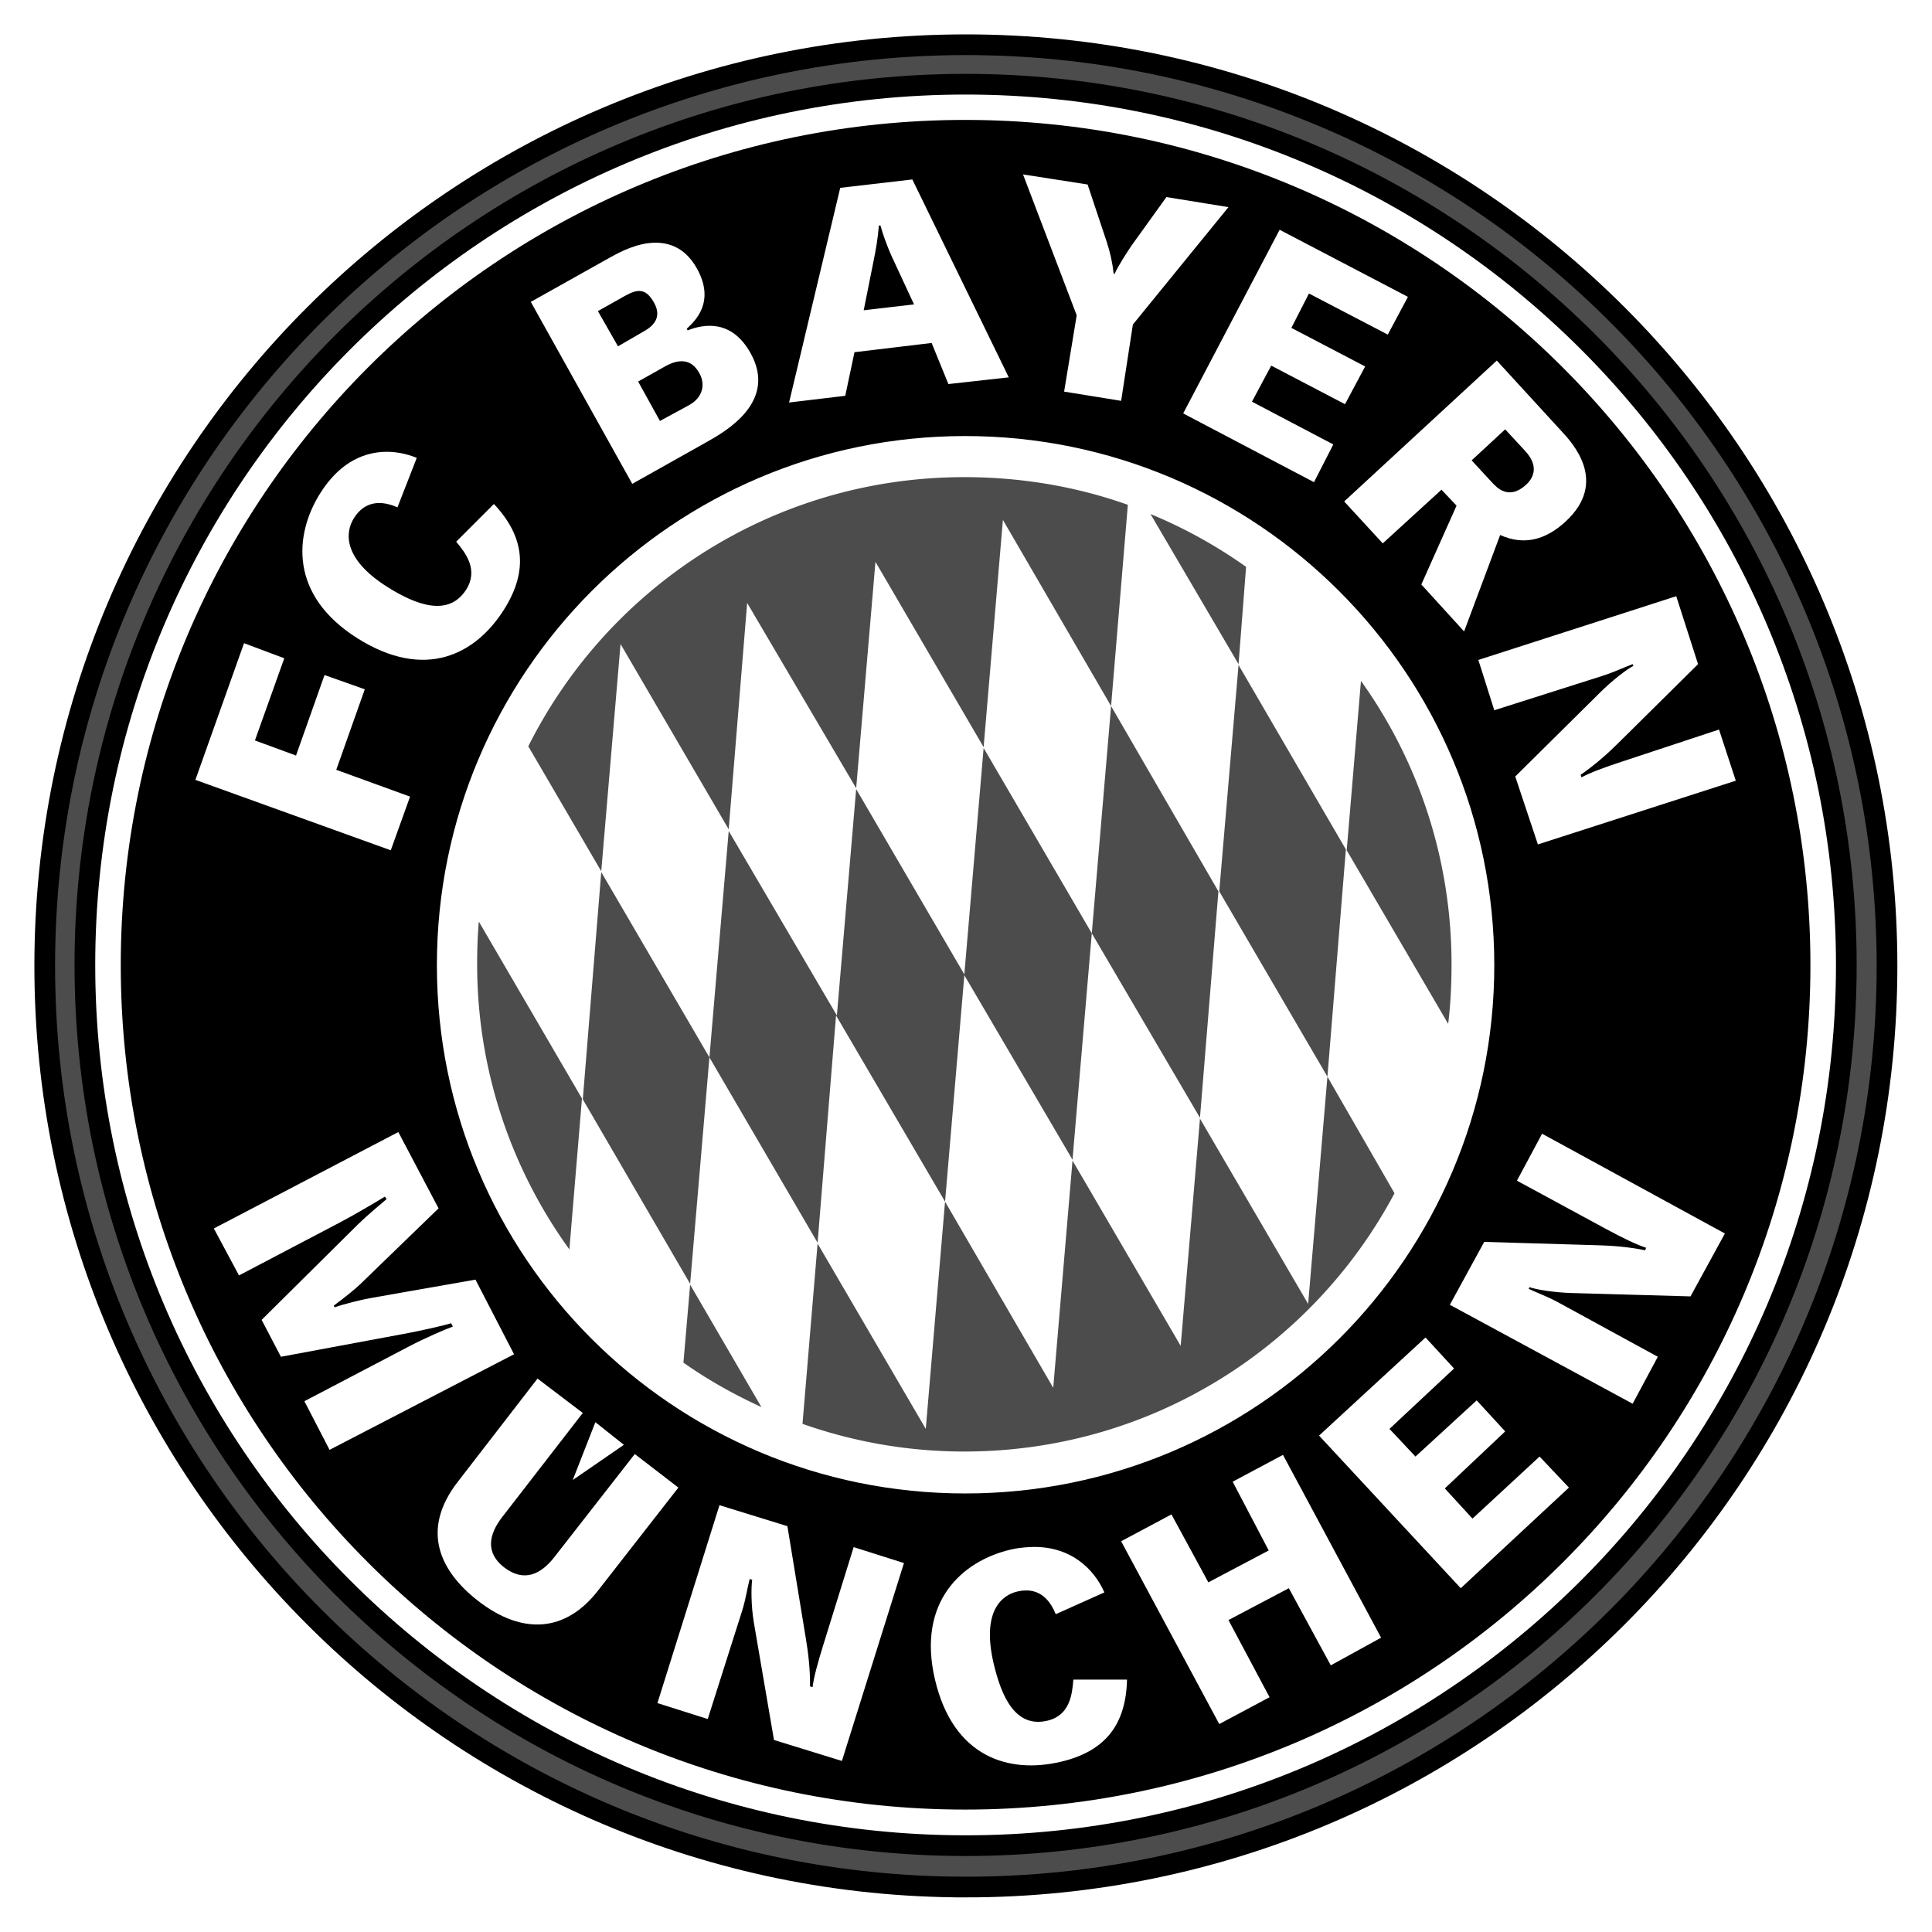 <svg viewBox="0 0 768 768" xmlns="http://www.w3.org/2000/svg"><path stroke="currentColor" fill-opacity=".7" stroke-width="8.227" d="M383.957 750.13c-202.24 0-366.174-163.934-366.174-366.173 0-202.24 163.934-366.174 366.174-366.174 202.226 0 366.16 163.934 366.16 366.174 0 202.24-163.934 366.174-366.16 366.174Zm-.105-16.452c193.36 0 350.091-156.748 350.091-350.108 0-193.346-156.732-350.093-350.091-350.093-193.36 0-350.108 156.747-350.108 350.093 0 193.36 156.748 350.108 350.108 350.108Z"/><path d="M383.67 47.67c-185.546 0-335.666 150.467-335.666 336 0 185.56 150.12 335.667 335.667 335.667 185.546 0 336-150.106 336-335.666 0-185.534-150.454-336-336-336Zm23 21.667 25.667 4 7.667 23c1.333 4.107 2.253 8.28 2.667 12.334l.333.333c1.453-3.293 5.32-9.24 7-11.667l13.667-19 24.666 4-38 46.667-4.666 30.333-22.667-3.666 5-30.334-21.333-56Zm-44 2 38.334 78.667-24 2.667-6.667-16.334-30.666 3.667-3.667 17.333-22.333 2.667 20.333-85.333 28.667-3.334Zm-13.333 18.334c-.28 4.613-1.253 10.08-2 13.666l-4 20 20-2.333-8.666-18.667c-2.187-4.76-3.84-9.613-4.667-12.666h-.667Zm159.334 1.666 51 26.667-8 15-31.334-16.333-7 13.666 29.334 15.334-8 15-29.334-15.334-7.666 14.334 32.333 17-7.667 15-52-27.334 38.334-73Zm-251 5.334c6.858-.879 14.293.98 19.333 10 7.547 13.466-.867 21.066-4 24l.333.666c6.427-2.546 17.467-4.48 25 9 10.84 19.36-9.84 31.134-17.333 35.334l-29.667 16.666-40.333-72.333 30.333-17c3.14-1.76 9.475-5.455 16.334-6.333Zm-3.334 19c-.724-.033-1.493.08-2.333.333-1.12.337-2.3.903-3.667 1.667l-10.666 6 8 14 10.333-6c4.973-2.774 6.707-6.454 4-11.334-1.755-3.135-3.493-4.57-5.667-4.666Zm340.667 27.666 25.667 28c4.24 4.6 18.906 20.12 1.666 36-7.613 7.014-16.253 9.76-26 5.334l-14.333 38.333-17-18.667 14-31.333-6-6.333-23.333 21.333-15.334-16.667 60.667-56Zm-323 .334c-2.228-.3-4.727.353-7.667 2l-10.666 6 8.666 15.666 11.667-6.333c5.067-2.84 6.667-7.907 4-12.667-1.733-3.086-3.772-4.366-6-4.666Zm326.333 27-13.333 12.333 8 8.667c1.96 2.146 6.733 7.36 13.667 1 3.493-3.24 4.693-7.867-.334-13.334l-8-8.666Zm-214.666 2.666c116.04 0 210.333 94.294 210.333 210.334 0 116.053-94.293 210-210.333 210-116.04 0-210-93.947-210-210 0-116.04 93.96-210.334 210-210.334Zm-232 6.334c5.082-.386 9.935.693 14 2.333l-7.667 19.667c-3.893-1.654-11.88-4.294-17.333 4.333-3.28 5.2-4.92 15.813 13.333 27.333 11.493 7.254 24.387 12 31.333 1 4.96-7.853-.32-14.626-4-19l15-15c11.987 12.787 13.92 26.294 4 42-11.226 17.774-31.346 28.374-58.333 11.334-27-17.054-25.133-41.08-14.667-57.667 7.084-11.225 15.863-15.69 24.334-16.333Zm514.666 57.333 8.667 27-32 31.667c-3.973 3.96-9.093 8.453-14.667 12.333l.334 1c3.427-1.84 9.04-3.96 16.333-6.333l38.333-12.667 6.667 20.333-78.667 25.334-9-27 33.667-33.334c4.893-4.866 10.72-9.333 13.333-10.666l-.333-.667c-4.027 1.533-7.36 3.173-12 4.667l-43 13.666-6.333-20 78.666-25.333ZM97.004 255.671l16 6-11.667 32.666 16.334 6 11.333-32 16 5.667-11.333 32 29.333 10.667-7.667 21.333-77.666-28 19.333-54.333Zm61.333 194.333 16 30.333-31.333 30.334c-1.733 1.693-6.533 5.56-10.333 8.333l.333.667c3.76-1.32 10.96-3.094 14.333-3.667l41.667-7.333 15.333 29.666-73.333 38-10-19.333 42-22c5.453-2.853 13.893-6.573 17-7.667l-.667-1.333c-3.146.987-13.213 3.24-19.333 4.333l-48.333 9-7.667-14.666 38.333-38c3.72-3.64 8.974-7.987 11.334-10l-.667-1c-2.68 1.64-12.027 7.226-18 10.333l-40 21-10-18.667 73.333-38.333Zm454.667.667 72.667 39.666-13.667 25-47-1.333c-6.893-.173-14.227-1.333-17-2.333l-.333.666c3.88 1.827 7.386 3.014 11.666 5.334l39.667 21.666-10 18.667-72.667-39.333 13.667-25 45 1.333c5.6.133 12.347.64 19 2l.333-1c-3.706-1.213-8.92-3.693-15.666-7.333l-35.667-19.334 10-18.666Zm-46.333 81 11.333 12.333-25.667 24 10.334 11 24.333-22.333 11.333 12.333-24 22.667 11 12 26.667-24.667 11.667 12.333-43 40-56.334-60.666 42.334-39Zm-353 16.333 18 13.667-32 41.333c-5.334 6.867-6.84 14.147.666 20 8.08 6.267 14.867 2.587 20-4l32-41 17.334 13.333-32 41c-12.68 16.334-29.787 17.894-47.667 4-15.027-11.68-23.026-28-8-47.333l31.667-41Zm23 17.333 11.333 9-20.333 14 9-23Zm273.333 13 39 72.667-20 11-16.667-30.667-24 12.667 16.334 30.667-20 10.666-39-72.666 20-10.667 14.666 27 24-12.667-14.333-27.333 20-10.667Zm-224 20 27 8.334 7.333 44.666c.947 5.534 1.734 12.2 1.667 19l1 .334c.48-3.867 2.053-9.694 4.333-17l12-38.667 20 6.333-24.666 78.667-27-8.333-8-46.667c-1.147-6.8-1.094-14.08-.667-17l-1-.333c-1.067 4.173-1.547 8.026-3 12.666l-13.667 43-20-6.333 24.667-78.667Zm123 16.667c16.219-.962 25.917 8.62 30 18l-19.333 8.667c-1.64-3.907-5.387-11.334-15.334-9-5.973 1.413-14.266 7.653-9.333 28.666 3.12 13.214 8.68 25.654 21.333 22.667 9.04-2.107 9.88-10.627 10.334-16.333h21.333c-.413 17.493-8.253 28.426-26.333 32.666-20.454 4.814-42.694-1.626-50-32.666-7.307-31.08 10.906-47.174 30-51.667 2.583-.608 5.016-.862 7.333-1Z"/><path fill-opacity=".7" d="M383.337 189.67c-75.853 0-141.533 43.494-173.333 107l29 49.667 7.667-90.333 43 73.667 7.333-90 43.333 73.666 7.667-90 43 73.667 7.667-90.333 43 74 6.666-80c-20.306-7.214-42.213-11-65-11Zm58.334 91-7.667 90.334 43 73.333 7.333-90-42.666-73.666Zm-7.667 90.334-43-73.667-7.667 90-43-73.666-7.666 90-43-73.334-7.667 90 43 73.667 7.333-90.333 43.334 74 7.666-90 43 73.333 7.667-90Zm-58.333 106.667-7.667 90.333-43-73.667-6 71.667c20.16 7.093 41.747 11 64.333 11 74.134 0 138.454-41.507 171-102.667l-26.666-46.333-7.667 90.333-43-73.666-7.667 90.333-43-73.667-7.666 90.334-43-74Zm152-49.667 7.333-90.333-42.667-73.334-7.666 90 43 73.667Zm-245.667-7.667-43-73.666-7.333 90.333 42.666 73.333 7.667-90Zm175.333-216 35 59.667 3-38.667a192.255 192.255 0 0 0-38-21Zm83.667 66.334-5.667 67.333 40.334 69c.946-7.773 1.333-15.653 1.333-23.667 0-41.986-13.307-80.933-36-112.666Zm-350.667 95.666c-.48 5.56-.666 11.307-.666 17 0 42.267 13.68 81.494 36.666 113.334l5-60-41-70.334Zm84 144.334-2.666 31c9.706 6.853 20.093 12.653 31 17.666l-28.334-48.666Z"/></svg>